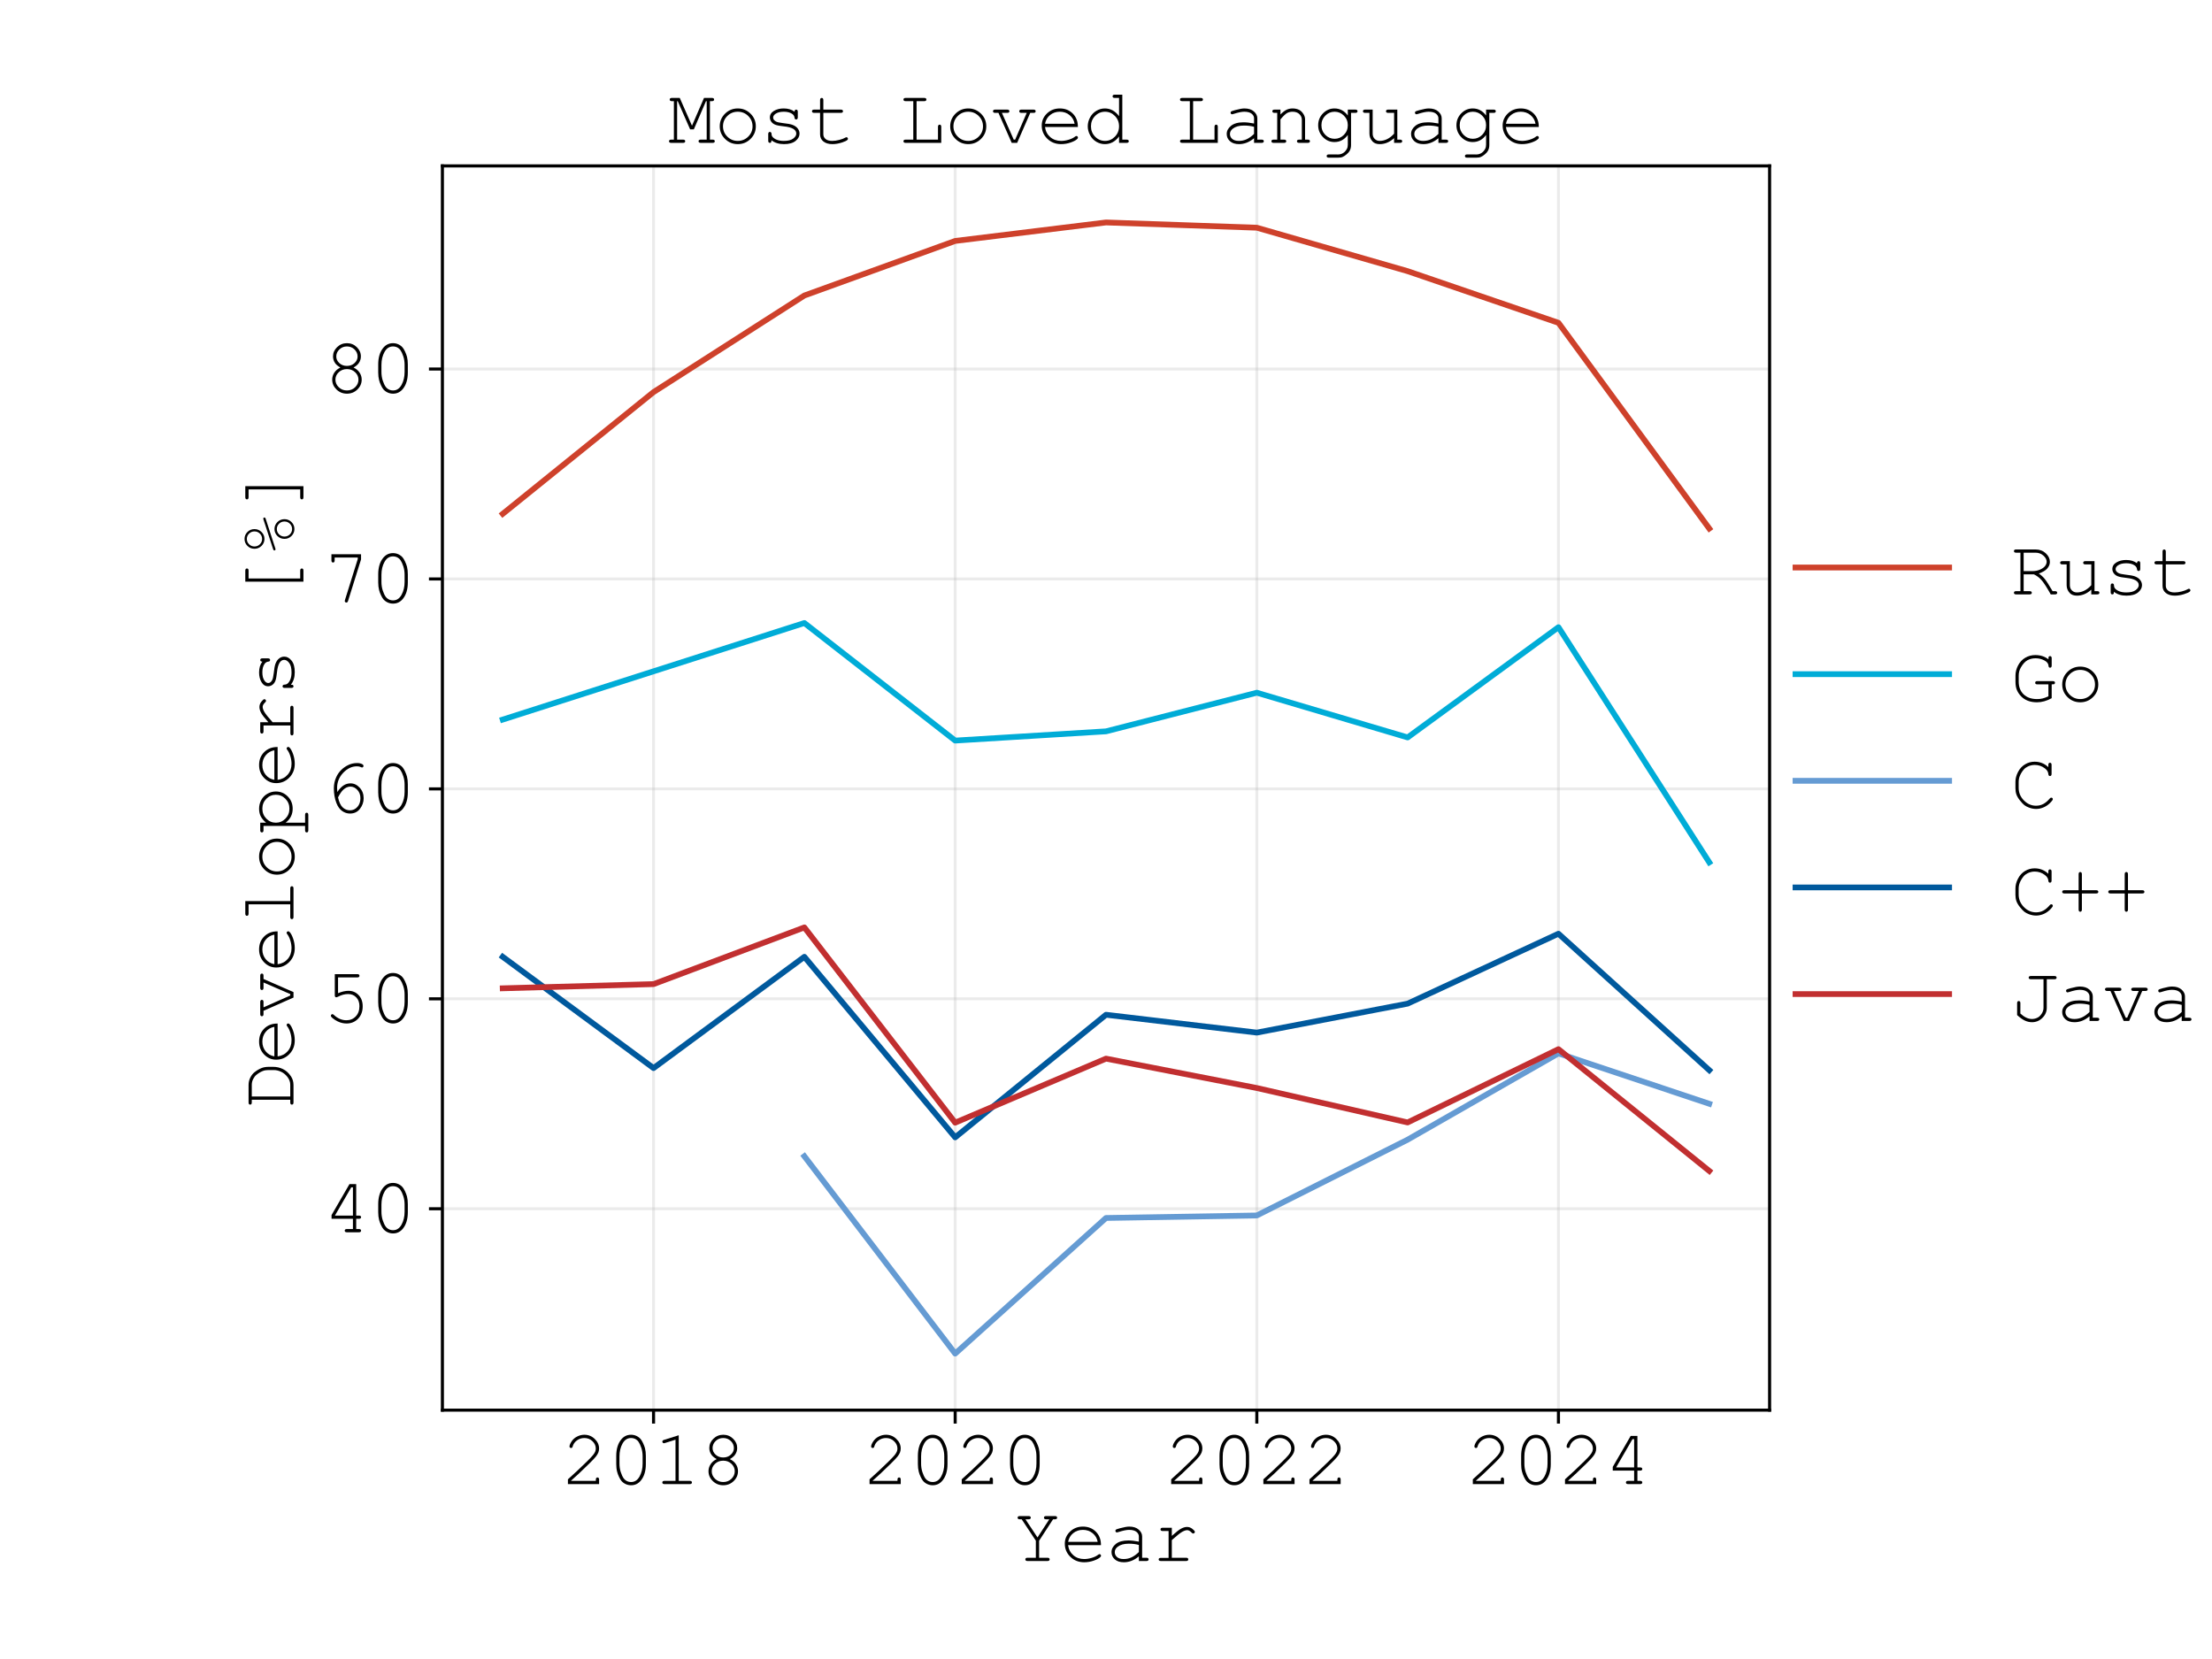 <?xml version="1.0" encoding="utf-8" standalone="no"?>
<!DOCTYPE svg PUBLIC "-//W3C//DTD SVG 1.1//EN"
  "http://www.w3.org/Graphics/SVG/1.1/DTD/svg11.dtd">
<svg xmlns:xlink="http://www.w3.org/1999/xlink" width="576pt" height="432pt" viewBox="0 0 576 432" xmlns="http://www.w3.org/2000/svg" version="1.1">
 <defs>
  <style type="text/css">*{stroke-linejoin: round; stroke-linecap: butt}</style>
 </defs>
 <g id="figure_1">
  <g id="patch_1">
   <path d="M 0 432 
L 576 432 
L 576 0 
L 0 0 
z
" style="fill: #ffffff"/>
  </g>
  <g id="axes_1">
   <g id="patch_2">
    <path d="M 115.2 367.2 
L 460.8 367.2 
L 460.8 43.2 
L 115.2 43.2 
z
" style="fill: #ffffff"/>
   </g>
   <g id="matplotlib.axis_1">
    <g id="xtick_1">
     <g id="line2d_1">
      <path d="M 170.182 367.2 
L 170.182 43.2 
" clip-path="url(#p219d71d399)" style="fill: none; stroke: #b0b0b0; stroke-opacity: 0.25; stroke-width: 0.75; stroke-linecap: square"/>
     </g>
     <g id="line2d_2">
      <defs>
       <path id="mcabf6662ca" d="M 0 0 
L 0 3.5 
" style="stroke: #000000; stroke-width: 0.8"/>
      </defs>
      <g>
       <use xlink:href="#mcabf6662ca" x="170.182" y="367.2" style="stroke: #000000; stroke-width: 0.8"/>
      </g>
     </g>
     <g id="text_1">
      <!-- 2018 -->
      <g transform="translate(146.176 386.456) scale(0.2 -0.2)">
       <defs>
        <path id="CourierNewPSMT-32" d="M 791 263 
L 2806 263 
L 2806 366 
Q 2806 459 2843 500 
Q 2881 541 2941 541 
Q 2997 541 3034 500 
Q 3072 459 3072 366 
L 3072 0 
L 534 0 
L 534 388 
Q 1334 1106 2091 1850 
Q 2444 2197 2575 2359 
Q 2706 2522 2754 2645 
Q 2803 2769 2803 2894 
Q 2803 3231 2531 3490 
Q 2259 3750 1875 3750 
Q 1531 3750 1265 3553 
Q 1000 3356 922 3066 
Q 903 2991 875 2969 
Q 838 2938 788 2938 
Q 734 2938 698 2973 
Q 663 3009 663 3059 
Q 663 3209 827 3465 
Q 991 3722 1280 3869 
Q 1569 4016 1872 4016 
Q 2363 4016 2716 3675 
Q 3069 3334 3069 2903 
Q 3069 2722 3009 2570 
Q 2950 2419 2808 2239 
Q 2666 2059 2297 1697 
Q 1372 784 791 281 
L 791 263 
z
" transform="scale(0.016)"/>
        <path id="CourierNewPSMT-30" d="M 3125 2284 
L 3125 1634 
Q 3125 788 2722 294 
Q 2406 -94 1925 -94 
Q 1694 -94 1489 -1 
Q 1284 91 1141 256 
Q 1050 359 942 587 
Q 834 816 788 1006 
Q 716 1275 716 1634 
L 716 2284 
Q 716 3134 1119 3628 
Q 1434 4016 1916 4016 
Q 2150 4016 2353 3923 
Q 2556 3831 2700 3666 
Q 2794 3559 2900 3331 
Q 3006 3103 3056 2916 
Q 3125 2647 3125 2284 
z
M 2863 2250 
Q 2863 2622 2758 2942 
Q 2653 3263 2522 3453 
Q 2444 3563 2319 3641 
Q 2141 3750 1919 3750 
Q 1478 3750 1228 3300 
Q 978 2850 978 2250 
L 978 1672 
Q 978 1300 1083 978 
Q 1188 656 1322 466 
Q 1397 359 1522 281 
Q 1700 169 1925 169 
Q 2363 169 2613 620 
Q 2863 1072 2863 1672 
L 2863 2250 
z
" transform="scale(0.016)"/>
        <path id="CourierNewPSMT-31" d="M 2050 3975 
L 2050 263 
L 2950 263 
Q 3044 263 3084 227 
Q 3125 191 3125 131 
Q 3125 75 3084 37 
Q 3044 0 2950 0 
L 888 0 
Q 794 0 753 37 
Q 713 75 713 131 
Q 713 191 753 227 
Q 794 263 888 263 
L 1788 263 
L 1788 3613 
L 931 3344 
Q 869 3325 841 3325 
Q 794 3325 755 3364 
Q 716 3403 716 3456 
Q 716 3503 747 3544 
Q 772 3569 850 3597 
L 2050 3975 
z
" transform="scale(0.016)"/>
        <path id="CourierNewPSMT-38" d="M 2459 2034 
Q 2788 1875 2955 1614 
Q 3122 1353 3122 1053 
Q 3122 588 2772 247 
Q 2422 -94 1922 -94 
Q 1422 -94 1072 247 
Q 722 588 722 1053 
Q 722 1350 889 1611 
Q 1056 1872 1388 2034 
Q 1100 2200 969 2378 
Q 788 2631 788 2938 
Q 788 3369 1120 3692 
Q 1453 4016 1922 4016 
Q 2394 4016 2725 3692 
Q 3056 3369 3056 2938 
Q 3056 2631 2875 2381 
Q 2747 2200 2459 2034 
z
M 2788 2928 
Q 2788 3266 2536 3508 
Q 2284 3750 1919 3750 
Q 1556 3750 1304 3506 
Q 1053 3263 1053 2931 
Q 1053 2625 1301 2395 
Q 1550 2166 1919 2166 
Q 2291 2166 2539 2395 
Q 2788 2625 2788 2928 
z
M 2859 1047 
Q 2859 1394 2590 1650 
Q 2322 1906 1922 1906 
Q 1522 1906 1253 1650 
Q 984 1394 984 1050 
Q 984 694 1254 431 
Q 1525 169 1922 169 
Q 2319 169 2589 431 
Q 2859 694 2859 1047 
z
" transform="scale(0.016)"/>
       </defs>
       <use xlink:href="#CourierNewPSMT-32"/>
       <use xlink:href="#CourierNewPSMT-30" transform="translate(60.01 0)"/>
       <use xlink:href="#CourierNewPSMT-31" transform="translate(120.02 0)"/>
       <use xlink:href="#CourierNewPSMT-38" transform="translate(180.029 0)"/>
      </g>
     </g>
    </g>
    <g id="xtick_2">
     <g id="line2d_3">
      <path d="M 248.727 367.2 
L 248.727 43.2 
" clip-path="url(#p219d71d399)" style="fill: none; stroke: #b0b0b0; stroke-opacity: 0.25; stroke-width: 0.75; stroke-linecap: square"/>
     </g>
     <g id="line2d_4">
      <g>
       <use xlink:href="#mcabf6662ca" x="248.727" y="367.2" style="stroke: #000000; stroke-width: 0.8"/>
      </g>
     </g>
     <g id="text_2">
      <!-- 2020 -->
      <g transform="translate(224.721 386.456) scale(0.2 -0.2)">
       <use xlink:href="#CourierNewPSMT-32"/>
       <use xlink:href="#CourierNewPSMT-30" transform="translate(60.01 0)"/>
       <use xlink:href="#CourierNewPSMT-32" transform="translate(120.02 0)"/>
       <use xlink:href="#CourierNewPSMT-30" transform="translate(180.029 0)"/>
      </g>
     </g>
    </g>
    <g id="xtick_3">
     <g id="line2d_5">
      <path d="M 327.273 367.2 
L 327.273 43.2 
" clip-path="url(#p219d71d399)" style="fill: none; stroke: #b0b0b0; stroke-opacity: 0.25; stroke-width: 0.75; stroke-linecap: square"/>
     </g>
     <g id="line2d_6">
      <g>
       <use xlink:href="#mcabf6662ca" x="327.273" y="367.2" style="stroke: #000000; stroke-width: 0.8"/>
      </g>
     </g>
     <g id="text_3">
      <!-- 2022 -->
      <g transform="translate(303.266 386.456) scale(0.2 -0.2)">
       <use xlink:href="#CourierNewPSMT-32"/>
       <use xlink:href="#CourierNewPSMT-30" transform="translate(60.01 0)"/>
       <use xlink:href="#CourierNewPSMT-32" transform="translate(120.02 0)"/>
       <use xlink:href="#CourierNewPSMT-32" transform="translate(180.029 0)"/>
      </g>
     </g>
    </g>
    <g id="xtick_4">
     <g id="line2d_7">
      <path d="M 405.818 367.2 
L 405.818 43.2 
" clip-path="url(#p219d71d399)" style="fill: none; stroke: #b0b0b0; stroke-opacity: 0.25; stroke-width: 0.75; stroke-linecap: square"/>
     </g>
     <g id="line2d_8">
      <g>
       <use xlink:href="#mcabf6662ca" x="405.818" y="367.2" style="stroke: #000000; stroke-width: 0.8"/>
      </g>
     </g>
     <g id="text_4">
      <!-- 2024 -->
      <g transform="translate(381.812 386.456) scale(0.2 -0.2)">
       <defs>
        <path id="CourierNewPSMT-34" d="M 2409 1097 
L 669 1097 
L 669 1400 
L 2128 3922 
L 2675 3922 
L 2675 1359 
L 2894 1359 
Q 2991 1359 3031 1323 
Q 3072 1288 3072 1228 
Q 3072 1172 3031 1134 
Q 2991 1097 2894 1097 
L 2675 1097 
L 2675 263 
L 2894 263 
Q 2991 263 3031 227 
Q 3072 191 3072 131 
Q 3072 75 3031 37 
Q 2991 0 2894 0 
L 1919 0 
Q 1822 0 1781 37 
Q 1741 75 1741 131 
Q 1741 191 1781 227 
Q 1822 263 1919 263 
L 2409 263 
L 2409 1097 
z
M 2409 1359 
L 2409 3656 
L 2272 3656 
L 944 1359 
L 2409 1359 
z
" transform="scale(0.016)"/>
       </defs>
       <use xlink:href="#CourierNewPSMT-32"/>
       <use xlink:href="#CourierNewPSMT-30" transform="translate(60.01 0)"/>
       <use xlink:href="#CourierNewPSMT-32" transform="translate(120.02 0)"/>
       <use xlink:href="#CourierNewPSMT-34" transform="translate(180.029 0)"/>
      </g>
     </g>
    </g>
    <g id="text_5">
     <!-- Year -->
     <g transform="translate(263.994 406.481) scale(0.2 -0.2)">
      <defs>
       <path id="CourierNewPSMT-59" d="M 2059 1650 
L 2059 263 
L 2741 263 
Q 2834 263 2875 227 
Q 2916 191 2916 131 
Q 2916 75 2875 37 
Q 2834 0 2741 0 
L 1113 0 
Q 1019 0 978 37 
Q 938 75 938 131 
Q 938 191 977 227 
Q 1016 263 1113 263 
L 1794 263 
L 1794 1650 
L 641 3394 
L 484 3394 
Q 391 3394 350 3430 
Q 309 3466 309 3525 
Q 309 3584 350 3620 
Q 391 3656 484 3656 
L 1206 3656 
Q 1300 3656 1340 3620 
Q 1381 3584 1381 3525 
Q 1381 3466 1340 3430 
Q 1300 3394 1206 3394 
L 947 3394 
L 1928 1916 
L 2888 3394 
L 2631 3394 
Q 2534 3394 2493 3430 
Q 2453 3466 2453 3525 
Q 2453 3584 2493 3620 
Q 2534 3656 2631 3656 
L 3350 3656 
Q 3444 3656 3484 3620 
Q 3525 3584 3525 3525 
Q 3525 3466 3484 3430 
Q 3444 3394 3350 3394 
L 3194 3394 
L 2059 1650 
z
" transform="scale(0.016)"/>
       <path id="CourierNewPSMT-65" d="M 3341 1291 
L 666 1291 
Q 734 781 1092 470 
Q 1450 159 1978 159 
Q 2272 159 2594 256 
Q 2916 353 3119 513 
Q 3178 559 3222 559 
Q 3272 559 3309 520 
Q 3347 481 3347 428 
Q 3347 375 3297 325 
Q 3147 169 2764 33 
Q 2381 -103 1978 -103 
Q 1303 -103 851 339 
Q 400 781 400 1409 
Q 400 1981 823 2390 
Q 1247 2800 1872 2800 
Q 2516 2800 2931 2379 
Q 3347 1959 3341 1291 
z
M 3075 1556 
Q 2997 1991 2664 2262 
Q 2331 2534 1872 2534 
Q 1413 2534 1081 2265 
Q 750 1997 669 1556 
L 3075 1556 
z
" transform="scale(0.016)"/>
       <path id="CourierNewPSMT-61" d="M 2675 0 
L 2675 378 
Q 2103 -103 1453 -103 
Q 981 -103 715 136 
Q 450 375 450 722 
Q 450 1103 800 1387 
Q 1150 1672 1822 1672 
Q 2003 1672 2215 1648 
Q 2428 1625 2675 1575 
L 2675 2000 
Q 2675 2216 2475 2375 
Q 2275 2534 1875 2534 
Q 1569 2534 1016 2356 
Q 916 2325 888 2325 
Q 838 2325 802 2362 
Q 766 2400 766 2456 
Q 766 2509 797 2541 
Q 841 2588 1150 2669 
Q 1638 2800 1888 2800 
Q 2384 2800 2662 2554 
Q 2941 2309 2941 2000 
L 2941 263 
L 3291 263 
Q 3388 263 3428 227 
Q 3469 191 3469 131 
Q 3469 75 3428 37 
Q 3388 0 3291 0 
L 2675 0 
z
M 2675 1306 
Q 2491 1359 2284 1384 
Q 2078 1409 1850 1409 
Q 1278 1409 956 1163 
Q 713 978 713 722 
Q 713 484 898 321 
Q 1084 159 1441 159 
Q 1781 159 2073 295 
Q 2366 431 2675 728 
L 2675 1306 
z
" transform="scale(0.016)"/>
       <path id="CourierNewPSMT-72" d="M 1606 2706 
L 1606 2044 
Q 2119 2506 2373 2639 
Q 2628 2772 2844 2772 
Q 3078 2772 3279 2614 
Q 3481 2456 3481 2375 
Q 3481 2316 3442 2277 
Q 3403 2238 3344 2238 
Q 3313 2238 3291 2248 
Q 3269 2259 3209 2319 
Q 3100 2428 3019 2468 
Q 2938 2509 2859 2509 
Q 2688 2509 2445 2371 
Q 2203 2234 1606 1700 
L 1606 263 
L 2769 263 
Q 2866 263 2906 227 
Q 2947 191 2947 131 
Q 2947 75 2906 37 
Q 2866 0 2769 0 
L 709 0 
Q 616 0 575 36 
Q 534 72 534 128 
Q 534 181 573 217 
Q 613 253 709 253 
L 1344 253 
L 1344 2441 
L 859 2441 
Q 766 2441 725 2478 
Q 684 2516 684 2575 
Q 684 2631 723 2668 
Q 763 2706 859 2706 
L 1606 2706 
z
" transform="scale(0.016)"/>
      </defs>
      <use xlink:href="#CourierNewPSMT-59"/>
      <use xlink:href="#CourierNewPSMT-65" transform="translate(60.01 0)"/>
      <use xlink:href="#CourierNewPSMT-61" transform="translate(120.02 0)"/>
      <use xlink:href="#CourierNewPSMT-72" transform="translate(180.029 0)"/>
     </g>
    </g>
   </g>
   <g id="matplotlib.axis_2">
    <g id="ytick_1">
     <g id="line2d_9">
      <path d="M 115.2 314.753 
L 460.8 314.753 
" clip-path="url(#p219d71d399)" style="fill: none; stroke: #b0b0b0; stroke-opacity: 0.25; stroke-width: 0.75; stroke-linecap: square"/>
     </g>
     <g id="line2d_10">
      <defs>
       <path id="md7c37b32ae" d="M 0 0 
L -3.5 0 
" style="stroke: #000000; stroke-width: 0.8"/>
      </defs>
      <g>
       <use xlink:href="#md7c37b32ae" x="115.2" y="314.753" style="stroke: #000000; stroke-width: 0.8"/>
      </g>
     </g>
     <g id="text_6">
      <!-- 40 -->
      <g transform="translate(84.194 320.881) scale(0.2 -0.2)">
       <use xlink:href="#CourierNewPSMT-34"/>
       <use xlink:href="#CourierNewPSMT-30" transform="translate(60.01 0)"/>
      </g>
     </g>
    </g>
    <g id="ytick_2">
     <g id="line2d_11">
      <path d="M 115.2 260.086 
L 460.8 260.086 
" clip-path="url(#p219d71d399)" style="fill: none; stroke: #b0b0b0; stroke-opacity: 0.25; stroke-width: 0.75; stroke-linecap: square"/>
     </g>
     <g id="line2d_12">
      <g>
       <use xlink:href="#md7c37b32ae" x="115.2" y="260.086" style="stroke: #000000; stroke-width: 0.8"/>
      </g>
     </g>
     <g id="text_7">
      <!-- 50 -->
      <g transform="translate(84.194 266.214) scale(0.2 -0.2)">
       <defs>
        <path id="CourierNewPSMT-35" d="M 1197 3656 
L 1197 2372 
Q 1428 2469 1640 2517 
Q 1853 2566 2044 2566 
Q 2538 2566 2870 2219 
Q 3203 1872 3203 1306 
Q 3203 681 2828 293 
Q 2453 -94 1891 -94 
Q 1519 -94 1175 72 
Q 931 188 731 359 
Q 613 463 613 531 
Q 613 588 650 627 
Q 688 666 738 666 
Q 791 666 850 609 
Q 1322 169 1878 169 
Q 2338 169 2638 483 
Q 2938 797 2938 1319 
Q 2938 1763 2678 2033 
Q 2419 2303 2019 2303 
Q 1609 2303 1200 2088 
Q 1100 2038 1059 2038 
Q 1003 2038 968 2075 
Q 934 2113 934 2181 
L 934 3922 
L 2766 3922 
Q 2859 3922 2900 3884 
Q 2941 3847 2941 3788 
Q 2941 3731 2900 3693 
Q 2859 3656 2766 3656 
L 1197 3656 
z
" transform="scale(0.016)"/>
       </defs>
       <use xlink:href="#CourierNewPSMT-35"/>
       <use xlink:href="#CourierNewPSMT-30" transform="translate(60.01 0)"/>
      </g>
     </g>
    </g>
    <g id="ytick_3">
     <g id="line2d_13">
      <path d="M 115.2 205.419 
L 460.8 205.419 
" clip-path="url(#p219d71d399)" style="fill: none; stroke: #b0b0b0; stroke-opacity: 0.25; stroke-width: 0.75; stroke-linecap: square"/>
     </g>
     <g id="line2d_14">
      <g>
       <use xlink:href="#md7c37b32ae" x="115.2" y="205.419" style="stroke: #000000; stroke-width: 0.8"/>
      </g>
     </g>
     <g id="text_8">
      <!-- 60 -->
      <g transform="translate(84.194 211.547) scale(0.2 -0.2)">
       <defs>
        <path id="CourierNewPSMT-36" d="M 1138 1659 
Q 1381 2019 1639 2191 
Q 1897 2363 2213 2363 
Q 2631 2363 2956 2014 
Q 3281 1666 3281 1153 
Q 3281 684 2984 295 
Q 2688 -94 2166 -94 
Q 1825 -94 1529 115 
Q 1234 325 1066 759 
Q 856 1300 856 1956 
Q 856 2450 1053 2875 
Q 1203 3203 1453 3451 
Q 1703 3700 2036 3858 
Q 2369 4016 2756 4016 
Q 3019 4016 3194 3909 
Q 3269 3863 3269 3784 
Q 3269 3728 3234 3692 
Q 3200 3656 3147 3656 
Q 3106 3656 3050 3688 
Q 2922 3750 2731 3750 
Q 2122 3750 1620 3226 
Q 1119 2703 1119 1981 
Q 1119 1878 1138 1659 
z
M 1197 1225 
Q 1316 656 1570 412 
Q 1825 169 2172 169 
Q 2522 169 2770 442 
Q 3019 716 3019 1153 
Q 3019 1563 2769 1831 
Q 2519 2100 2203 2100 
Q 1900 2100 1619 1841 
Q 1431 1669 1197 1225 
z
" transform="scale(0.016)"/>
       </defs>
       <use xlink:href="#CourierNewPSMT-36"/>
       <use xlink:href="#CourierNewPSMT-30" transform="translate(60.01 0)"/>
      </g>
     </g>
    </g>
    <g id="ytick_4">
     <g id="line2d_15">
      <path d="M 115.2 150.752 
L 460.8 150.752 
" clip-path="url(#p219d71d399)" style="fill: none; stroke: #b0b0b0; stroke-opacity: 0.25; stroke-width: 0.75; stroke-linecap: square"/>
     </g>
     <g id="line2d_16">
      <g>
       <use xlink:href="#md7c37b32ae" x="115.2" y="150.752" style="stroke: #000000; stroke-width: 0.8"/>
      </g>
     </g>
     <g id="text_9">
      <!-- 70 -->
      <g transform="translate(84.194 156.88) scale(0.2 -0.2)">
       <defs>
        <path id="CourierNewPSMT-37" d="M 2803 3538 
L 2803 3656 
L 922 3656 
L 922 3425 
Q 922 3331 886 3290 
Q 850 3250 791 3250 
Q 734 3250 696 3290 
Q 659 3331 659 3425 
L 659 3922 
L 3069 3922 
L 3069 3503 
L 2013 128 
Q 1988 47 1953 20 
Q 1919 -6 1875 -6 
Q 1819 -6 1781 31 
Q 1744 69 1744 119 
Q 1744 150 1763 206 
L 2803 3538 
z
" transform="scale(0.016)"/>
       </defs>
       <use xlink:href="#CourierNewPSMT-37"/>
       <use xlink:href="#CourierNewPSMT-30" transform="translate(60.01 0)"/>
      </g>
     </g>
    </g>
    <g id="ytick_5">
     <g id="line2d_17">
      <path d="M 115.2 96.085 
L 460.8 96.085 
" clip-path="url(#p219d71d399)" style="fill: none; stroke: #b0b0b0; stroke-opacity: 0.25; stroke-width: 0.75; stroke-linecap: square"/>
     </g>
     <g id="line2d_18">
      <g>
       <use xlink:href="#md7c37b32ae" x="115.2" y="96.085" style="stroke: #000000; stroke-width: 0.8"/>
      </g>
     </g>
     <g id="text_10">
      <!-- 80 -->
      <g transform="translate(84.194 102.213) scale(0.2 -0.2)">
       <use xlink:href="#CourierNewPSMT-38"/>
       <use xlink:href="#CourierNewPSMT-30" transform="translate(60.01 0)"/>
      </g>
     </g>
    </g>
    <g id="text_11">
     <!-- Developers [%] -->
     <g transform="translate(76.425 289.222) rotate(-90) scale(0.2 -0.2)">
      <defs>
       <path id="CourierNewPSMT-44" d="M 891 263 
L 891 3394 
L 669 3394 
Q 575 3394 534 3430 
Q 494 3466 494 3525 
Q 494 3584 534 3620 
Q 575 3656 669 3656 
L 2081 3656 
Q 2413 3656 2686 3518 
Q 2959 3381 3103 3206 
Q 3350 2909 3478 2578 
Q 3569 2338 3569 2009 
L 3569 1647 
Q 3569 1244 3391 866 
Q 3213 488 2797 206 
Q 2488 0 2081 0 
L 669 0 
Q 575 0 534 37 
Q 494 75 494 131 
Q 494 191 534 227 
Q 575 263 669 263 
L 891 263 
z
M 1153 263 
L 2106 263 
Q 2438 263 2727 478 
Q 3016 694 3161 995 
Q 3306 1297 3306 1591 
L 3306 2066 
Q 3306 2309 3228 2500 
Q 3116 2778 2909 3028 
Q 2797 3166 2578 3280 
Q 2359 3394 2106 3394 
L 1153 3394 
L 1153 263 
z
" transform="scale(0.016)"/>
       <path id="CourierNewPSMT-76" d="M 2150 0 
L 1706 0 
L 628 2441 
L 359 2441 
Q 266 2441 225 2478 
Q 184 2516 184 2575 
Q 184 2631 225 2668 
Q 266 2706 359 2706 
L 1344 2706 
Q 1438 2706 1478 2668 
Q 1519 2631 1519 2572 
Q 1519 2516 1478 2478 
Q 1438 2441 1344 2441 
L 909 2441 
L 1872 263 
L 1988 263 
L 2931 2441 
L 2494 2441 
Q 2400 2441 2359 2478 
Q 2319 2516 2319 2575 
Q 2319 2631 2359 2668 
Q 2400 2706 2494 2706 
L 3481 2706 
Q 3578 2706 3617 2668 
Q 3656 2631 3656 2572 
Q 3656 2516 3617 2478 
Q 3578 2441 3481 2441 
L 3216 2441 
L 2150 0 
z
" transform="scale(0.016)"/>
       <path id="CourierNewPSMT-6c" d="M 2053 3922 
L 2053 263 
L 3084 263 
Q 3181 263 3222 227 
Q 3263 191 3263 131 
Q 3263 75 3222 37 
Q 3181 0 3084 0 
L 759 0 
Q 666 0 625 37 
Q 584 75 584 131 
Q 584 191 625 227 
Q 666 263 759 263 
L 1791 263 
L 1791 3656 
L 1034 3656 
Q 941 3656 898 3693 
Q 856 3731 856 3791 
Q 856 3847 897 3884 
Q 938 3922 1034 3922 
L 2053 3922 
z
" transform="scale(0.016)"/>
       <path id="CourierNewPSMT-6f" d="M 3388 1347 
Q 3388 747 2958 322 
Q 2528 -103 1922 -103 
Q 1309 -103 881 323 
Q 453 750 453 1347 
Q 453 1947 881 2373 
Q 1309 2800 1922 2800 
Q 2528 2800 2958 2375 
Q 3388 1950 3388 1347 
z
M 3122 1347 
Q 3122 1841 2770 2187 
Q 2419 2534 1919 2534 
Q 1419 2534 1067 2186 
Q 716 1838 716 1347 
Q 716 859 1067 509 
Q 1419 159 1919 159 
Q 2419 159 2770 507 
Q 3122 856 3122 1347 
z
" transform="scale(0.016)"/>
       <path id="CourierNewPSMT-70" d="M 931 2706 
L 931 2228 
Q 1166 2513 1434 2656 
Q 1703 2800 2069 2800 
Q 2456 2800 2784 2619 
Q 3113 2438 3292 2114 
Q 3472 1791 3472 1434 
Q 3472 869 3067 467 
Q 2663 66 2072 66 
Q 1369 66 931 638 
L 931 -944 
L 1569 -944 
Q 1663 -944 1703 -980 
Q 1744 -1016 1744 -1075 
Q 1744 -1131 1703 -1168 
Q 1663 -1206 1569 -1206 
L 316 -1206 
Q 222 -1206 181 -1170 
Q 141 -1134 141 -1075 
Q 141 -1016 181 -980 
Q 222 -944 316 -944 
L 669 -944 
L 669 2441 
L 316 2441 
Q 222 2441 181 2478 
Q 141 2516 141 2575 
Q 141 2631 181 2668 
Q 222 2706 316 2706 
L 931 2706 
z
M 3206 1434 
Q 3206 1888 2876 2211 
Q 2547 2534 2072 2534 
Q 1594 2534 1262 2209 
Q 931 1884 931 1434 
Q 931 981 1262 656 
Q 1594 331 2072 331 
Q 2544 331 2875 654 
Q 3206 978 3206 1434 
z
" transform="scale(0.016)"/>
       <path id="CourierNewPSMT-73" d="M 2788 2534 
Q 2788 2625 2825 2665 
Q 2863 2706 2919 2706 
Q 2978 2706 3015 2665 
Q 3053 2625 3053 2528 
L 3053 2078 
Q 3053 1984 3015 1943 
Q 2978 1903 2919 1903 
Q 2866 1903 2830 1937 
Q 2794 1972 2788 2050 
Q 2769 2238 2594 2359 
Q 2338 2534 1916 2534 
Q 1475 2534 1231 2356 
Q 1047 2222 1047 2056 
Q 1047 1869 1266 1744 
Q 1416 1656 1834 1609 
Q 2381 1550 2594 1475 
Q 2897 1366 3045 1172 
Q 3194 978 3194 753 
Q 3194 419 2872 158 
Q 2550 -103 1928 -103 
Q 1306 -103 909 213 
Q 909 106 896 75 
Q 884 44 851 22 
Q 819 0 778 0 
Q 722 0 684 40 
Q 647 81 647 175 
L 647 716 
Q 647 809 683 850 
Q 719 891 778 891 
Q 834 891 873 852 
Q 913 813 913 747 
Q 913 603 984 506 
Q 1094 356 1333 257 
Q 1572 159 1919 159 
Q 2431 159 2681 350 
Q 2931 541 2931 753 
Q 2931 997 2678 1144 
Q 2422 1291 1933 1341 
Q 1444 1391 1231 1472 
Q 1019 1553 900 1715 
Q 781 1878 781 2066 
Q 781 2403 1112 2601 
Q 1444 2800 1903 2800 
Q 2447 2800 2788 2534 
z
" transform="scale(0.016)"/>
       <path id="CourierNewPSMT-20" transform="scale(0.016)"/>
       <path id="CourierNewPSMT-5b" d="M 2053 3656 
L 2053 -547 
L 2691 -547 
Q 2784 -547 2825 -583 
Q 2866 -619 2866 -678 
Q 2866 -738 2825 -773 
Q 2784 -809 2691 -809 
L 1791 -809 
L 1791 3922 
L 2691 3922 
Q 2784 3922 2825 3884 
Q 2866 3847 2866 3788 
Q 2866 3731 2825 3693 
Q 2784 3656 2691 3656 
L 2053 3656 
z
" transform="scale(0.016)"/>
       <path id="CourierNewPSMT-25" d="M 2319 3175 
Q 2319 2838 2083 2600 
Q 1847 2363 1519 2363 
Q 1188 2363 953 2600 
Q 719 2838 719 3175 
Q 719 3513 953 3748 
Q 1188 3984 1519 3984 
Q 1850 3984 2084 3748 
Q 2319 3513 2319 3175 
z
M 2131 3175 
Q 2131 3434 1951 3615 
Q 1772 3797 1519 3797 
Q 1266 3797 1086 3615 
Q 906 3434 906 3175 
Q 906 2916 1086 2734 
Q 1266 2553 1519 2553 
Q 1772 2553 1951 2734 
Q 2131 2916 2131 3175 
z
M 3169 2266 
L 738 1475 
Q 694 1463 672 1463 
Q 638 1463 611 1491 
Q 584 1519 584 1556 
Q 584 1588 606 1619 
Q 622 1638 678 1656 
L 3109 2447 
Q 3153 2459 3178 2459 
Q 3209 2459 3236 2431 
Q 3263 2403 3263 2366 
Q 3263 2334 3241 2303 
Q 3225 2284 3169 2266 
z
M 3128 734 
Q 3128 397 2892 161 
Q 2656 -75 2325 -75 
Q 1997 -75 1761 162 
Q 1525 400 1525 734 
Q 1525 1072 1759 1309 
Q 1994 1547 2325 1547 
Q 2656 1547 2892 1309 
Q 3128 1072 3128 734 
z
M 2938 734 
Q 2938 997 2758 1176 
Q 2578 1356 2325 1356 
Q 2072 1356 1892 1175 
Q 1713 994 1713 734 
Q 1713 478 1892 295 
Q 2072 113 2325 113 
Q 2578 113 2758 294 
Q 2938 475 2938 734 
z
" transform="scale(0.016)"/>
       <path id="CourierNewPSMT-5d" d="M 1797 -547 
L 1797 3656 
L 1163 3656 
Q 1069 3656 1028 3693 
Q 988 3731 988 3788 
Q 988 3847 1028 3884 
Q 1069 3922 1163 3922 
L 2063 3922 
L 2063 -809 
L 1163 -809 
Q 1069 -809 1028 -773 
Q 988 -738 988 -678 
Q 988 -622 1028 -584 
Q 1069 -547 1163 -547 
L 1797 -547 
z
" transform="scale(0.016)"/>
      </defs>
      <use xlink:href="#CourierNewPSMT-44"/>
      <use xlink:href="#CourierNewPSMT-65" transform="translate(60.01 0)"/>
      <use xlink:href="#CourierNewPSMT-76" transform="translate(120.02 0)"/>
      <use xlink:href="#CourierNewPSMT-65" transform="translate(180.029 0)"/>
      <use xlink:href="#CourierNewPSMT-6c" transform="translate(240.039 0)"/>
      <use xlink:href="#CourierNewPSMT-6f" transform="translate(300.049 0)"/>
      <use xlink:href="#CourierNewPSMT-70" transform="translate(360.059 0)"/>
      <use xlink:href="#CourierNewPSMT-65" transform="translate(420.068 0)"/>
      <use xlink:href="#CourierNewPSMT-72" transform="translate(480.078 0)"/>
      <use xlink:href="#CourierNewPSMT-73" transform="translate(540.088 0)"/>
      <use xlink:href="#CourierNewPSMT-20" transform="translate(600.098 0)"/>
      <use xlink:href="#CourierNewPSMT-5b" transform="translate(660.107 0)"/>
      <use xlink:href="#CourierNewPSMT-25" transform="translate(720.117 0)"/>
      <use xlink:href="#CourierNewPSMT-5d" transform="translate(780.127 0)"/>
     </g>
    </g>
   </g>
   <g id="line2d_19">
    <path d="M 130.909 133.805 
L 170.182 102.098 
L 209.455 76.951 
L 248.727 62.738 
L 288 57.927 
L 327.273 59.294 
L 366.545 70.61 
L 405.818 84.058 
L 445.091 137.632 
" clip-path="url(#p219d71d399)" style="fill: none; stroke: #ce412b; stroke-width: 1.5; stroke-linecap: square"/>
   </g>
   <g id="line2d_20">
    <path d="M 130.909 187.379 
L 170.182 174.805 
L 209.455 162.232 
L 248.727 192.845 
L 288 190.44 
L 327.273 180.381 
L 366.545 192.025 
L 405.818 163.325 
L 445.091 224.552 
" clip-path="url(#p219d71d399)" style="fill: none; stroke: #00acd7; stroke-width: 1.5; stroke-linecap: square"/>
   </g>
   <g id="line2d_21">
    <path d="M 130.909 305.459 
M 209.455 301.086 
L 248.727 352.473 
L 288 317.158 
L 327.273 316.502 
L 366.545 296.767 
L 405.818 274.299 
L 445.091 287.419 
" clip-path="url(#p219d71d399)" style="fill: none; stroke: #659bd3; stroke-width: 1.5; stroke-linecap: square"/>
   </g>
   <g id="line2d_22">
    <path d="M 130.909 249.152 
L 170.182 278.126 
L 209.455 249.152 
L 248.727 296.166 
L 288 264.24 
L 327.273 268.887 
L 366.545 261.343 
L 405.818 243.139 
L 445.091 278.672 
" clip-path="url(#p219d71d399)" style="fill: none; stroke: #00599d; stroke-width: 1.5; stroke-linecap: square"/>
   </g>
   <g id="line2d_23">
    <path d="M 130.909 257.352 
L 170.182 256.259 
L 209.455 241.499 
L 248.727 292.339 
L 288 275.666 
L 327.273 283.319 
L 366.545 292.284 
L 405.818 273.206 
L 445.091 304.912 
" clip-path="url(#p219d71d399)" style="fill: none; stroke: #c12f30; stroke-width: 1.5; stroke-linecap: square"/>
   </g>
   <g id="patch_3">
    <path d="M 115.2 367.2 
L 115.2 43.2 
" style="fill: none; stroke: #000000; stroke-width: 0.8; stroke-linejoin: miter; stroke-linecap: square"/>
   </g>
   <g id="patch_4">
    <path d="M 460.8 367.2 
L 460.8 43.2 
" style="fill: none; stroke: #000000; stroke-width: 0.8; stroke-linejoin: miter; stroke-linecap: square"/>
   </g>
   <g id="patch_5">
    <path d="M 115.2 367.2 
L 460.8 367.2 
" style="fill: none; stroke: #000000; stroke-width: 0.8; stroke-linejoin: miter; stroke-linecap: square"/>
   </g>
   <g id="patch_6">
    <path d="M 115.2 43.2 
L 460.8 43.2 
" style="fill: none; stroke: #000000; stroke-width: 0.8; stroke-linejoin: miter; stroke-linecap: square"/>
   </g>
   <g id="text_12">
    <!-- Most Loved Language -->
    <g transform="translate(173.97 37.2) scale(0.2 -0.2)">
     <defs>
      <path id="CourierNewPSMT-4d" d="M 2094 1097 
L 1794 1097 
L 784 3394 
L 734 3394 
L 734 263 
L 1219 263 
Q 1313 263 1353 227 
Q 1394 191 1394 131 
Q 1394 75 1353 37 
Q 1313 0 1219 0 
L 250 0 
Q 156 0 115 37 
Q 75 75 75 131 
Q 75 191 115 227 
Q 156 263 250 263 
L 472 263 
L 472 3394 
L 306 3394 
Q 213 3394 172 3430 
Q 131 3466 131 3525 
Q 131 3584 172 3620 
Q 213 3656 306 3656 
L 950 3656 
L 1944 1394 
L 2922 3656 
L 3566 3656 
Q 3663 3656 3703 3620 
Q 3744 3584 3744 3525 
Q 3744 3466 3703 3430 
Q 3663 3394 3566 3394 
L 3403 3394 
L 3403 263 
L 3622 263 
Q 3719 263 3759 227 
Q 3800 191 3800 131 
Q 3800 75 3759 37 
Q 3719 0 3622 0 
L 2656 0 
Q 2563 0 2520 37 
Q 2478 75 2478 131 
Q 2478 191 2518 227 
Q 2559 263 2656 263 
L 3141 263 
L 3141 3394 
L 3084 3394 
L 2094 1097 
z
" transform="scale(0.016)"/>
      <path id="CourierNewPSMT-74" d="M 1381 2706 
L 2806 2706 
Q 2900 2706 2940 2668 
Q 2981 2631 2981 2572 
Q 2981 2516 2940 2478 
Q 2900 2441 2806 2441 
L 1381 2441 
L 1381 694 
Q 1381 466 1564 312 
Q 1747 159 2100 159 
Q 2366 159 2675 239 
Q 2984 319 3156 419 
Q 3219 459 3259 459 
Q 3309 459 3346 420 
Q 3384 381 3384 328 
Q 3384 281 3344 241 
Q 3244 138 2858 17 
Q 2472 -103 2119 -103 
Q 1659 -103 1387 112 
Q 1116 328 1116 694 
L 1116 2441 
L 631 2441 
Q 538 2441 497 2478 
Q 456 2516 456 2575 
Q 456 2631 497 2668 
Q 538 2706 631 2706 
L 1116 2706 
L 1116 3481 
Q 1116 3575 1153 3615 
Q 1191 3656 1247 3656 
Q 1306 3656 1343 3615 
Q 1381 3575 1381 3481 
L 1381 2706 
z
" transform="scale(0.016)"/>
      <path id="CourierNewPSMT-4c" d="M 1466 3394 
L 1466 263 
L 3209 263 
L 3209 1306 
Q 3209 1400 3246 1440 
Q 3284 1481 3344 1481 
Q 3400 1481 3437 1442 
Q 3475 1403 3475 1306 
L 3475 0 
L 575 0 
Q 481 0 440 37 
Q 400 75 400 131 
Q 400 191 440 227 
Q 481 263 575 263 
L 1200 263 
L 1200 3394 
L 575 3394 
Q 481 3394 440 3430 
Q 400 3466 400 3525 
Q 400 3584 440 3620 
Q 481 3656 575 3656 
L 2091 3656 
Q 2184 3656 2225 3620 
Q 2266 3584 2266 3525 
Q 2266 3466 2225 3430 
Q 2184 3394 2091 3394 
L 1466 3394 
z
" transform="scale(0.016)"/>
      <path id="CourierNewPSMT-64" d="M 3206 3922 
L 3206 263 
L 3556 263 
Q 3653 263 3693 227 
Q 3734 191 3734 131 
Q 3734 75 3693 37 
Q 3653 0 3556 0 
L 2941 0 
L 2941 522 
Q 2484 -103 1781 -103 
Q 1425 -103 1098 86 
Q 772 275 583 625 
Q 394 975 394 1347 
Q 394 1722 583 2070 
Q 772 2419 1098 2609 
Q 1425 2800 1784 2800 
Q 2472 2800 2941 2175 
L 2941 3656 
L 2591 3656 
Q 2494 3656 2453 3693 
Q 2413 3731 2413 3791 
Q 2413 3847 2453 3884 
Q 2494 3922 2591 3922 
L 3206 3922 
z
M 2941 1347 
Q 2941 1847 2603 2190 
Q 2266 2534 1800 2534 
Q 1331 2534 993 2190 
Q 656 1847 656 1347 
Q 656 850 993 504 
Q 1331 159 1800 159 
Q 2266 159 2603 504 
Q 2941 850 2941 1347 
z
" transform="scale(0.016)"/>
      <path id="CourierNewPSMT-6e" d="M 1072 2706 
L 1072 2309 
Q 1347 2588 1569 2694 
Q 1791 2800 2069 2800 
Q 2369 2800 2616 2672 
Q 2791 2578 2933 2361 
Q 3075 2144 3075 1916 
L 3075 263 
L 3297 263 
Q 3391 263 3431 227 
Q 3472 191 3472 131 
Q 3472 75 3431 37 
Q 3391 0 3297 0 
L 2594 0 
Q 2497 0 2456 37 
Q 2416 75 2416 131 
Q 2416 191 2456 227 
Q 2497 263 2594 263 
L 2813 263 
L 2813 1872 
Q 2813 2150 2609 2342 
Q 2406 2534 2066 2534 
Q 1806 2534 1615 2429 
Q 1425 2325 1072 1909 
L 1072 263 
L 1369 263 
Q 1463 263 1503 227 
Q 1544 191 1544 131 
Q 1544 75 1503 37 
Q 1463 0 1369 0 
L 513 0 
Q 419 0 378 37 
Q 338 75 338 131 
Q 338 191 378 227 
Q 419 263 513 263 
L 809 263 
L 809 2441 
L 588 2441 
Q 494 2441 453 2478 
Q 413 2516 413 2575 
Q 413 2631 453 2668 
Q 494 2706 588 2706 
L 1072 2706 
z
" transform="scale(0.016)"/>
      <path id="CourierNewPSMT-67" d="M 2803 2225 
L 2803 2706 
L 3419 2706 
Q 3513 2706 3553 2668 
Q 3594 2631 3594 2572 
Q 3594 2516 3553 2478 
Q 3513 2441 3419 2441 
L 3066 2441 
L 3066 -181 
Q 3066 -444 2953 -650 
Q 2878 -788 2703 -934 
Q 2528 -1081 2384 -1143 
Q 2241 -1206 2000 -1206 
L 1256 -1206 
Q 1163 -1206 1122 -1170 
Q 1081 -1134 1081 -1075 
Q 1081 -1016 1122 -978 
Q 1163 -941 1256 -941 
L 2009 -944 
Q 2241 -944 2427 -825 
Q 2613 -706 2734 -478 
Q 2803 -347 2803 -144 
L 2803 644 
Q 2381 66 1716 66 
Q 1175 66 783 467 
Q 391 869 391 1434 
Q 391 2000 783 2400 
Q 1175 2800 1716 2800 
Q 2381 2800 2803 2225 
z
M 2803 1434 
Q 2803 1897 2486 2215 
Q 2169 2534 1728 2534 
Q 1288 2534 972 2214 
Q 656 1894 656 1434 
Q 656 972 972 651 
Q 1288 331 1728 331 
Q 2169 331 2486 651 
Q 2803 972 2803 1434 
z
" transform="scale(0.016)"/>
      <path id="CourierNewPSMT-75" d="M 2819 0 
L 2819 384 
Q 2281 -103 1656 -103 
Q 1272 -103 1072 106 
Q 813 381 813 747 
L 813 2441 
L 459 2441 
Q 366 2441 325 2478 
Q 284 2516 284 2575 
Q 284 2631 325 2668 
Q 366 2706 459 2706 
L 1075 2706 
L 1075 747 
Q 1075 491 1237 325 
Q 1400 159 1644 159 
Q 2284 159 2819 747 
L 2819 2441 
L 2334 2441 
Q 2241 2441 2200 2478 
Q 2159 2516 2159 2575 
Q 2159 2631 2200 2668 
Q 2241 2706 2334 2706 
L 3081 2706 
L 3081 263 
L 3303 263 
Q 3397 263 3437 227 
Q 3478 191 3478 131 
Q 3478 75 3437 37 
Q 3397 0 3303 0 
L 2819 0 
z
" transform="scale(0.016)"/>
     </defs>
     <use xlink:href="#CourierNewPSMT-4d"/>
     <use xlink:href="#CourierNewPSMT-6f" transform="translate(60.01 0)"/>
     <use xlink:href="#CourierNewPSMT-73" transform="translate(120.02 0)"/>
     <use xlink:href="#CourierNewPSMT-74" transform="translate(180.029 0)"/>
     <use xlink:href="#CourierNewPSMT-20" transform="translate(240.039 0)"/>
     <use xlink:href="#CourierNewPSMT-4c" transform="translate(300.049 0)"/>
     <use xlink:href="#CourierNewPSMT-6f" transform="translate(360.059 0)"/>
     <use xlink:href="#CourierNewPSMT-76" transform="translate(420.068 0)"/>
     <use xlink:href="#CourierNewPSMT-65" transform="translate(480.078 0)"/>
     <use xlink:href="#CourierNewPSMT-64" transform="translate(540.088 0)"/>
     <use xlink:href="#CourierNewPSMT-20" transform="translate(600.098 0)"/>
     <use xlink:href="#CourierNewPSMT-4c" transform="translate(660.107 0)"/>
     <use xlink:href="#CourierNewPSMT-61" transform="translate(720.117 0)"/>
     <use xlink:href="#CourierNewPSMT-6e" transform="translate(780.127 0)"/>
     <use xlink:href="#CourierNewPSMT-67" transform="translate(840.137 0)"/>
     <use xlink:href="#CourierNewPSMT-75" transform="translate(900.146 0)"/>
     <use xlink:href="#CourierNewPSMT-61" transform="translate(960.156 0)"/>
     <use xlink:href="#CourierNewPSMT-67" transform="translate(1020.166 0)"/>
     <use xlink:href="#CourierNewPSMT-65" transform="translate(1080.176 0)"/>
    </g>
   </g>
   <g id="legend_1">
    <g id="line2d_24">
     <path d="M 467.546 147.778 
L 487.546 147.778 
L 507.546 147.778 
" style="fill: none; stroke: #ce412b; stroke-width: 1.5; stroke-linecap: square"/>
    </g>
    <g id="text_13">
     <!-- Rust -->
     <g transform="translate(523.546 154.778) scale(0.2 -0.2)">
      <defs>
       <path id="CourierNewPSMT-52" d="M 1066 1631 
L 1066 263 
L 1550 263 
Q 1647 263 1687 227 
Q 1728 191 1728 131 
Q 1728 75 1687 37 
Q 1647 0 1550 0 
L 450 0 
Q 356 0 315 37 
Q 275 75 275 131 
Q 275 191 315 227 
Q 356 263 450 263 
L 803 263 
L 803 3394 
L 450 3394 
Q 356 3394 315 3430 
Q 275 3466 275 3525 
Q 275 3584 315 3620 
Q 356 3656 450 3656 
L 2038 3656 
Q 2528 3656 2864 3345 
Q 3200 3034 3200 2644 
Q 3200 2363 2992 2114 
Q 2784 1866 2297 1700 
Q 2578 1506 2778 1262 
Q 2978 1019 3419 263 
L 3619 263 
Q 3713 263 3753 227 
Q 3794 191 3794 131 
Q 3794 75 3753 37 
Q 3713 0 3619 0 
L 3269 0 
Q 2781 872 2514 1169 
Q 2247 1466 1900 1631 
L 1066 1631 
z
M 1066 1894 
L 1781 1894 
Q 2125 1894 2404 2019 
Q 2684 2144 2811 2312 
Q 2938 2481 2938 2656 
Q 2938 2919 2673 3156 
Q 2409 3394 2031 3394 
L 1066 3394 
L 1066 1894 
z
" transform="scale(0.016)"/>
      </defs>
      <use xlink:href="#CourierNewPSMT-52"/>
      <use xlink:href="#CourierNewPSMT-75" transform="translate(60.01 0)"/>
      <use xlink:href="#CourierNewPSMT-73" transform="translate(120.02 0)"/>
      <use xlink:href="#CourierNewPSMT-74" transform="translate(180.029 0)"/>
     </g>
    </g>
    <g id="line2d_25">
     <path d="M 467.546 175.547 
L 487.546 175.547 
L 507.546 175.547 
" style="fill: none; stroke: #00acd7; stroke-width: 1.5; stroke-linecap: square"/>
    </g>
    <g id="text_14">
     <!-- Go -->
     <g transform="translate(523.546 182.547) scale(0.2 -0.2)">
      <defs>
       <path id="CourierNewPSMT-47" d="M 3347 1356 
L 3347 231 
Q 3047 66 2748 -18 
Q 2450 -103 2153 -103 
Q 1731 -103 1411 22 
Q 1091 147 869 372 
Q 647 597 523 875 
Q 400 1153 400 1581 
L 400 2063 
Q 400 2494 614 2901 
Q 828 3309 1200 3525 
Q 1572 3741 2009 3741 
Q 2644 3741 3081 3394 
Q 3081 3547 3092 3578 
Q 3103 3609 3137 3632 
Q 3172 3656 3216 3656 
Q 3272 3656 3309 3615 
Q 3347 3575 3347 3481 
L 3347 2888 
Q 3347 2791 3309 2752 
Q 3272 2713 3216 2713 
Q 3163 2713 3127 2748 
Q 3091 2784 3088 2875 
Q 3069 3141 2742 3309 
Q 2416 3478 2031 3478 
Q 1669 3478 1376 3320 
Q 1084 3163 831 2719 
Q 663 2428 663 2059 
L 663 1581 
Q 663 928 1063 543 
Q 1463 159 2166 159 
Q 2403 159 2606 209 
Q 2809 259 3081 384 
L 3081 1356 
L 2178 1356 
Q 2084 1356 2043 1392 
Q 2003 1428 2003 1488 
Q 2003 1547 2043 1584 
Q 2084 1622 2178 1622 
L 3441 1619 
Q 3534 1619 3575 1583 
Q 3616 1547 3616 1488 
Q 3616 1447 3591 1412 
Q 3566 1378 3534 1367 
Q 3503 1356 3347 1356 
z
" transform="scale(0.016)"/>
      </defs>
      <use xlink:href="#CourierNewPSMT-47"/>
      <use xlink:href="#CourierNewPSMT-6f" transform="translate(60.01 0)"/>
     </g>
    </g>
    <g id="line2d_26">
     <path d="M 467.546 203.316 
L 487.546 203.316 
L 507.546 203.316 
" style="fill: none; stroke: #659bd3; stroke-width: 1.5; stroke-linecap: square"/>
    </g>
    <g id="text_15">
     <!-- C -->
     <g transform="translate(523.546 210.316) scale(0.2 -0.2)">
      <defs>
       <path id="CourierNewPSMT-43" d="M 3075 3297 
L 3075 3481 
Q 3075 3575 3111 3615 
Q 3147 3656 3206 3656 
Q 3266 3656 3302 3615 
Q 3338 3575 3338 3481 
L 3338 2753 
Q 3338 2656 3302 2615 
Q 3266 2575 3206 2575 
Q 3153 2575 3117 2612 
Q 3081 2650 3075 2734 
Q 3059 2997 2791 3200 
Q 2428 3478 1966 3478 
Q 1663 3478 1394 3344 
Q 1194 3247 1075 3106 
Q 869 2863 747 2566 
Q 659 2347 659 2072 
L 659 1613 
Q 659 1025 1084 592 
Q 1509 159 2072 159 
Q 2409 159 2676 306 
Q 2944 453 3194 750 
Q 3247 816 3313 816 
Q 3369 816 3403 781 
Q 3438 747 3438 694 
Q 3438 622 3303 475 
Q 3047 188 2726 42 
Q 2406 -103 2078 -103 
Q 1794 -103 1500 6 
Q 1275 91 1128 203 
Q 981 316 767 583 
Q 553 850 475 1076 
Q 397 1303 397 1575 
L 397 2109 
Q 397 2497 605 2901 
Q 813 3306 1173 3523 
Q 1534 3741 1956 3741 
Q 2606 3741 3075 3297 
z
" transform="scale(0.016)"/>
      </defs>
      <use xlink:href="#CourierNewPSMT-43"/>
     </g>
    </g>
    <g id="line2d_27">
     <path d="M 467.546 231.084 
L 487.546 231.084 
L 507.546 231.084 
" style="fill: none; stroke: #00599d; stroke-width: 1.5; stroke-linecap: square"/>
    </g>
    <g id="text_16">
     <!-- C++ -->
     <g transform="translate(523.546 238.084) scale(0.2 -0.2)">
      <defs>
       <path id="CourierNewPSMT-2b" d="M 2053 1697 
L 2053 384 
Q 2053 291 2015 250 
Q 1978 209 1919 209 
Q 1863 209 1825 250 
Q 1788 291 1788 384 
L 1788 1697 
L 625 1697 
Q 531 1697 490 1733 
Q 450 1769 450 1828 
Q 450 1888 490 1923 
Q 531 1959 625 1959 
L 1788 1959 
L 1788 3266 
Q 1788 3359 1825 3400 
Q 1863 3441 1922 3441 
Q 1978 3441 2015 3400 
Q 2053 3359 2053 3266 
L 2053 1959 
L 3216 1959 
Q 3309 1959 3350 1923 
Q 3391 1888 3391 1828 
Q 3391 1769 3350 1733 
Q 3309 1697 3216 1697 
L 2053 1697 
z
" transform="scale(0.016)"/>
      </defs>
      <use xlink:href="#CourierNewPSMT-43"/>
      <use xlink:href="#CourierNewPSMT-2b" transform="translate(60.01 0)"/>
      <use xlink:href="#CourierNewPSMT-2b" transform="translate(120.02 0)"/>
     </g>
    </g>
    <g id="line2d_28">
     <path d="M 467.546 258.853 
L 487.546 258.853 
L 507.546 258.853 
" style="fill: none; stroke: #c12f30; stroke-width: 1.5; stroke-linecap: square"/>
    </g>
    <g id="text_17">
     <!-- Java -->
     <g transform="translate(523.546 265.853) scale(0.2 -0.2)">
      <defs>
       <path id="CourierNewPSMT-4a" d="M 2947 3394 
L 2947 1075 
Q 2947 597 2590 247 
Q 2234 -103 1741 -103 
Q 1444 -103 1158 33 
Q 872 169 534 478 
L 534 1447 
Q 534 1541 571 1581 
Q 609 1622 666 1622 
Q 725 1622 762 1581 
Q 800 1541 800 1447 
L 797 603 
Q 1038 381 1273 270 
Q 1509 159 1741 159 
Q 1997 159 2225 284 
Q 2397 378 2539 600 
Q 2681 822 2681 1075 
L 2681 3394 
L 1653 3394 
Q 1556 3394 1515 3430 
Q 1475 3466 1475 3525 
Q 1475 3584 1515 3620 
Q 1556 3656 1653 3656 
L 3572 3656 
Q 3666 3656 3706 3620 
Q 3747 3584 3747 3525 
Q 3747 3466 3706 3430 
Q 3666 3394 3572 3394 
L 2947 3394 
z
" transform="scale(0.016)"/>
      </defs>
      <use xlink:href="#CourierNewPSMT-4a"/>
      <use xlink:href="#CourierNewPSMT-61" transform="translate(60.01 0)"/>
      <use xlink:href="#CourierNewPSMT-76" transform="translate(120.02 0)"/>
      <use xlink:href="#CourierNewPSMT-61" transform="translate(180.029 0)"/>
     </g>
    </g>
   </g>
  </g>
 </g>
 <defs>
  <clipPath id="p219d71d399">
   <rect x="115.2" y="43.2" width="345.6" height="324"/>
  </clipPath>
 </defs>
</svg>
